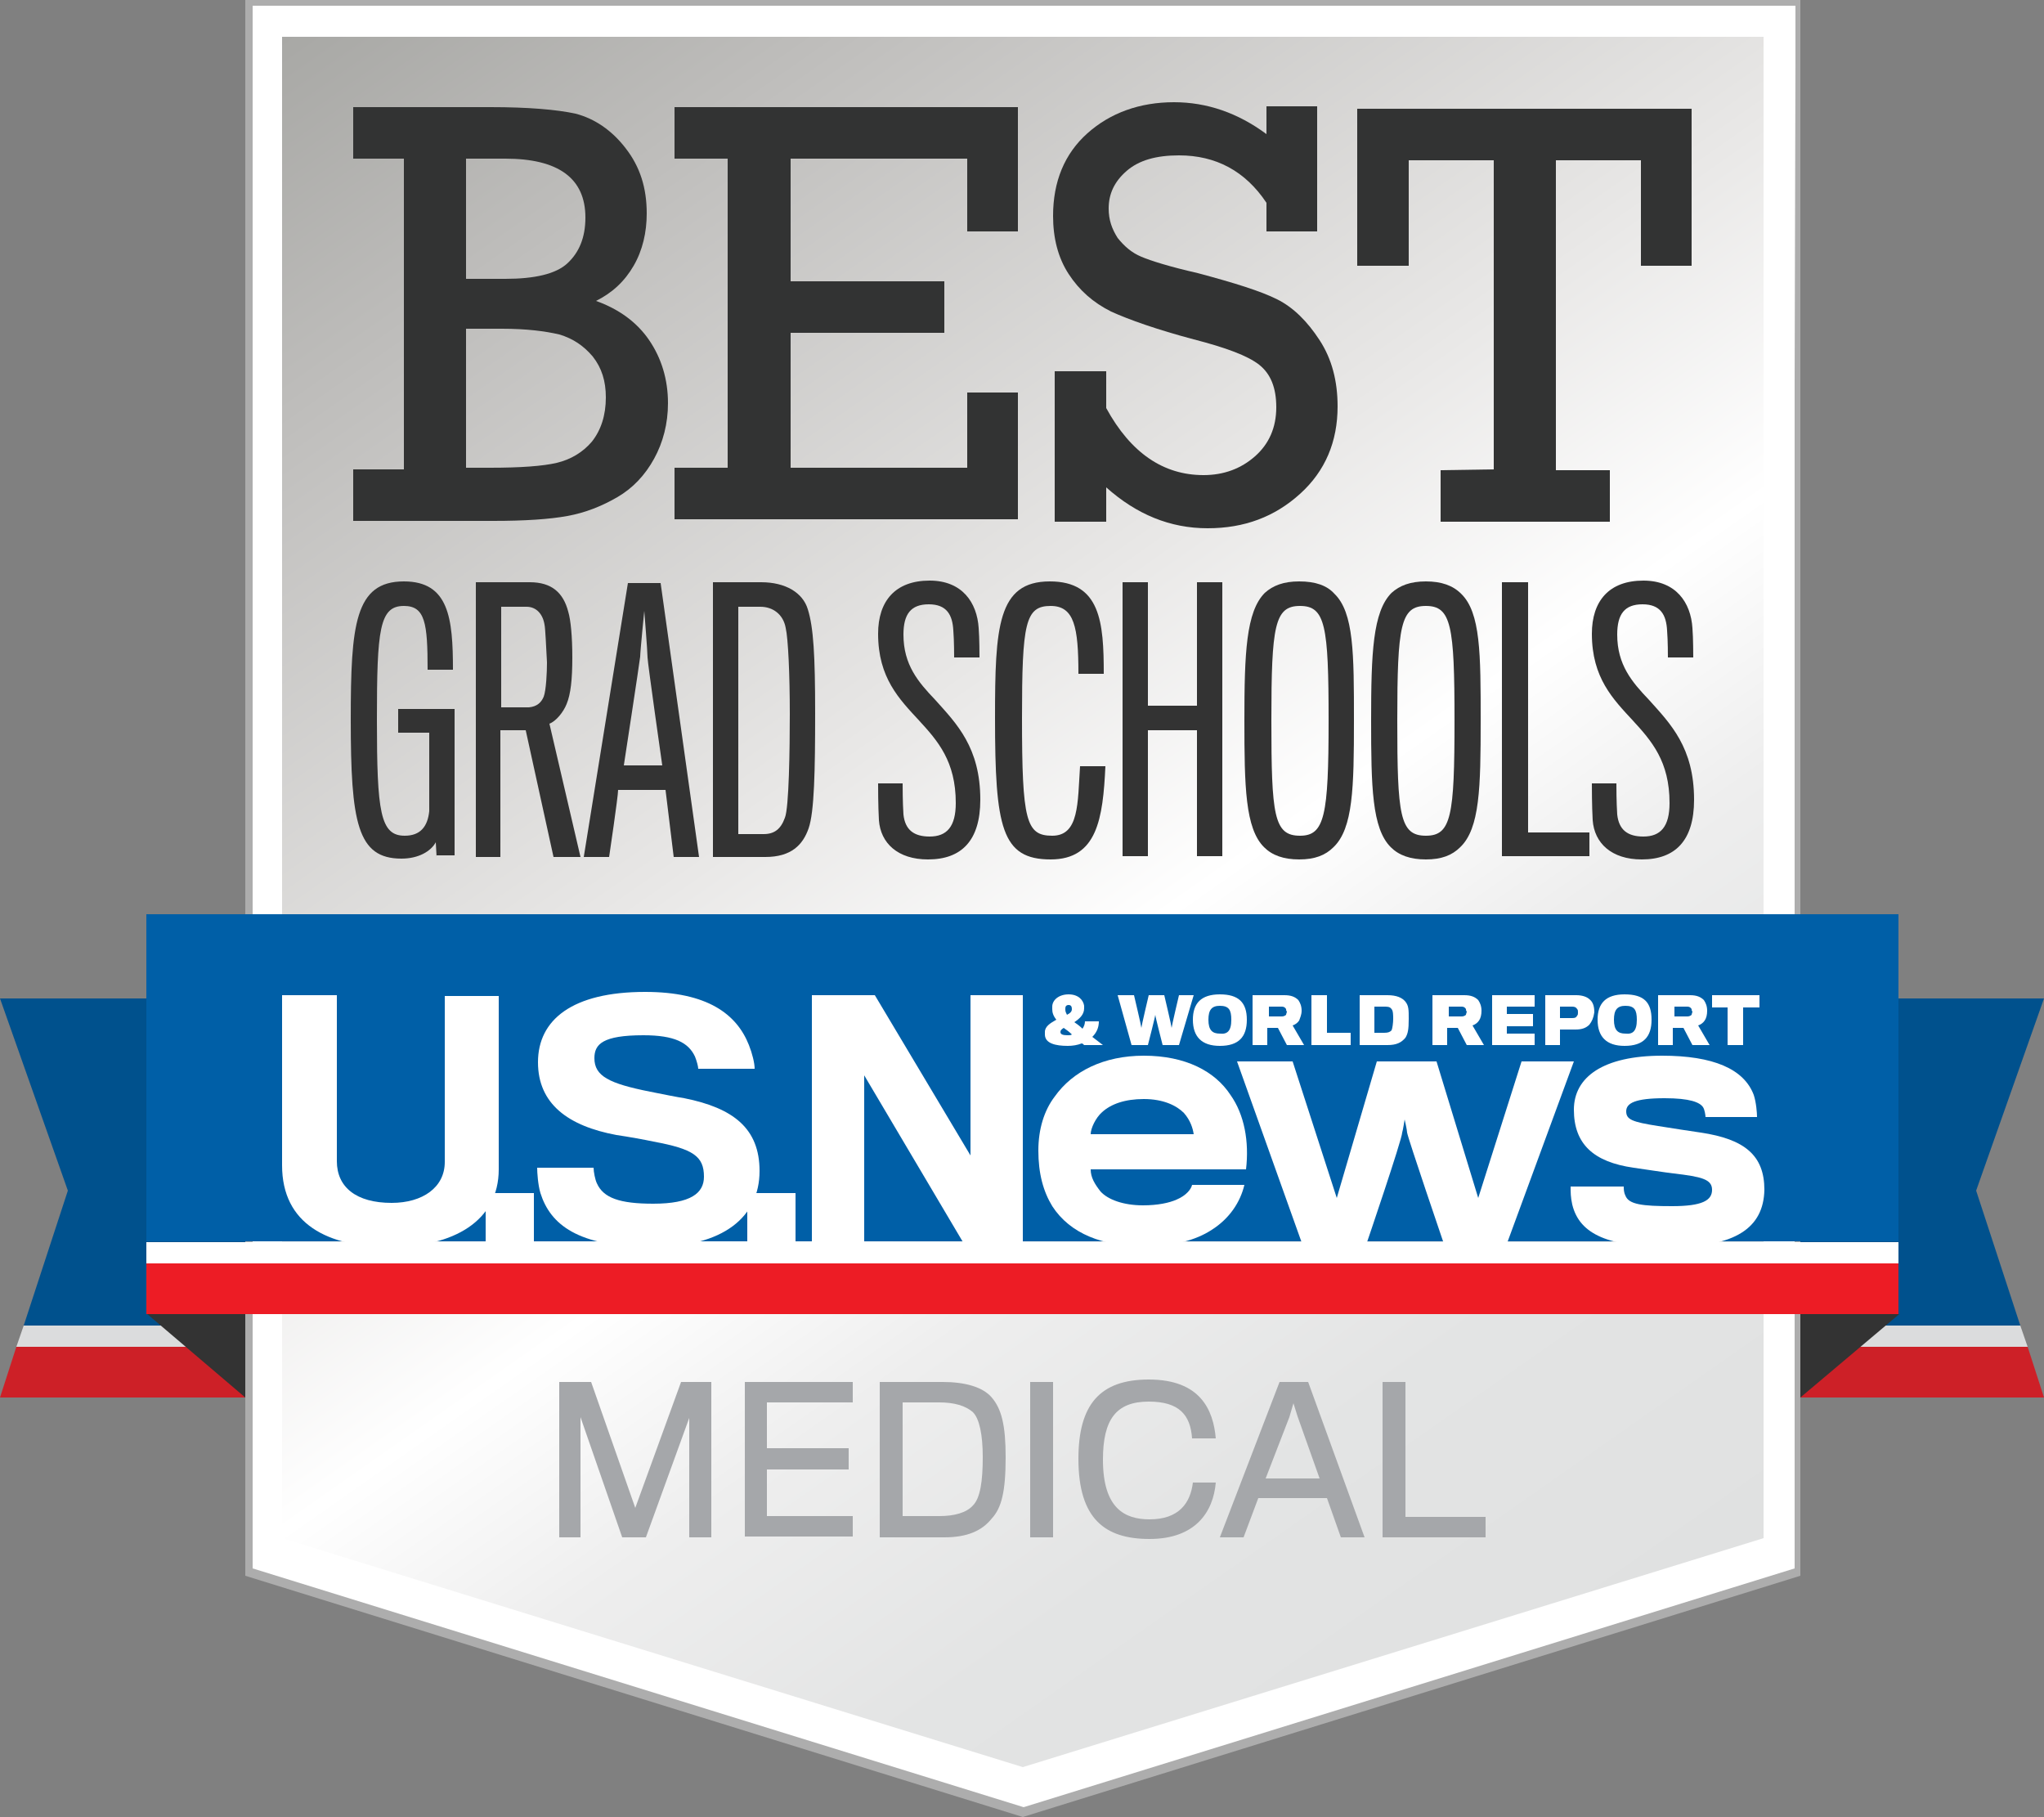 <?xml version="1.0" encoding="utf-8"?>
<!-- Generator: Adobe Illustrator 19.1.0, SVG Export Plug-In . SVG Version: 6.00 Build 0)  -->
<svg version="1.1" id="Layer_1" xmlns="http://www.w3.org/2000/svg" xmlns:xlink="http://www.w3.org/1999/xlink" x="0px" y="0px"
	 viewBox="0 0 250 222.2" enable-background="new 0 0 250 222.2" xml:space="preserve">
<rect x="0" y="0" width="250" height="222.2" fill="#808080" stroke="none"/>
<g>
	<g>
		<g>
			<g>
				<g>
					<g>
						<g>
							<polygon fill="#00518D" points="2.9,162.1 34.7,162.1 34.7,122.1 0,122.1 8.3,145.6 							"/>
							<polygon fill="#DBDCDD" points="2,164.7 34.7,164.7 34.7,162.1 2.9,162.1 							"/>
							<polygon fill="#CD2027" points="0,170.9 34.7,170.9 34.7,164.7 2,164.7 							"/>
							<polygon fill="#00518D" points="247.1,162.1 215.3,162.1 215.3,122.1 250,122.1 241.7,145.6 							"/>
							<polygon fill="#DBDCDD" points="248,164.7 215.3,164.7 215.3,162.1 247.1,162.1 							"/>
							<polygon fill="#CD2027" points="250,170.9 215.3,170.9 215.3,164.7 248,164.7 							"/>
						</g>
						<polygon fill="#FFFFFF" points="30,0 30,10.6 30,39 30,42.2 30,150.4 30,153.5 30,183.9 30,192.6 125.1,222.1 220.2,192.6 
							220.2,183.9 220.2,153.5 220.2,150.4 220.2,42.2 220.2,39 220.2,10.6 220.2,0 						"/>
						
							<linearGradient id="SVGID_1_" gradientUnits="userSpaceOnUse" x1="52.162" y1="-1336.971" x2="198.038" y2="-1545.305" gradientTransform="matrix(1 0 0 -1 0 -1344.838)">
							<stop  offset="0" style="stop-color:#A8A8A5"/>
							<stop  offset="0.149" style="stop-color:#BEBDBB"/>
							<stop  offset="0.443" style="stop-color:#E9E8E7"/>
							<stop  offset="0.589" style="stop-color:#FFFFFF"/>
							<stop  offset="0.697" style="stop-color:#EEEEEE"/>
							<stop  offset="0.838" style="stop-color:#E3E4E4"/>
							<stop  offset="1" style="stop-color:#E0E1E1"/>
						</linearGradient>
						<polygon fill="url(#SVGID_1_)" points="34.5,4.5 34.5,10 34.5,43.6 34.5,46.7 34.5,145.9 34.5,149 34.5,183.9 34.5,188.1 
							125.1,216.1 215.7,188.1 215.7,183.9 215.7,149 215.7,145.9 215.7,46.7 215.7,43.6 215.7,10 215.7,4.5 						"/>
						<path fill="#ADADAD" d="M219.5,0L219.5,0H30.8l0,0H30l0,0v7.7v39.1v3.1v91v3.1v45.4v0.4v2.9l95.1,29.5l95.1-29.5v-2.9v-0.4
							V144v-3.1v-91v-3.1V7.6V0l0,0H219.5z M219.5,46.7v3.1v91v3.1v45.4v0.4v2.1L125.2,221l-94.3-29.2v-2.1v-0.4v-45.4v-3.1v-91
							v-3.1V7.6V0.7h188.7v6.9L219.5,46.7L219.5,46.7z"/>
						<g>
							<polygon fill="#333333" points="17.9,160.6 30,170.9 30,160.6 							"/>
							<g>
								<polygon fill="#333333" points="232.3,160.7 220.2,170.9 220.2,160.6 								"/>
								<rect x="17.9" y="111.8" fill="#005FA7" width="214.3" height="40"/>
								<rect x="17.9" y="151.9" fill="#FFFFFF" width="214.3" height="2.6"/>
								<rect x="17.9" y="154.5" fill="#ED1C25" width="214.3" height="6.2"/>
								<g>
									<g id="U.S.News_9_">
										<path fill="#FFFFFF" d="M47.7,152.5c-7.6,0-13.2-2.8-13.2-10c0-0.7,0-20.8,0-20.8h6.7c0,0,0,19.7,0,20.3
											c0,3.2,2.4,5.1,6.7,5.1c3.8,0,6.5-1.9,6.5-5c0-0.6,0-20.3,0-20.3H61c0,0,0,20.6,0,21.2C61,149.3,55.5,152.5,47.7,152.5z"
											/>
										<path fill="#FFFFFF" d="M59.4,152.1v-6.2h5.9v6.2H59.4z"/>
										<path fill="#FFFFFF" d="M79.8,152.5c-9.2,0-12.5-2.8-13.7-6.6c-0.3-1-0.4-2.5-0.4-3.1h6.9c0,0.5,0.2,1.5,0.4,1.9
											c0.8,1.8,2.8,2.5,6.9,2.5c4.6,0,6.2-1.3,6.2-3.3c0-2.5-1.3-3.4-6.2-4.3c-0.9-0.2-3.1-0.6-4.5-0.8
											c-5.9-1.1-9.6-3.8-9.6-8.9c0-5.2,4.2-8.6,13.1-8.6c7.6,0,11.2,2.7,12.7,6.5c0.4,1,0.7,2.2,0.7,2.9h-6.9
											c0-0.3-0.2-1-0.4-1.5c-0.8-1.7-2.5-2.6-6.3-2.6c-5,0-6,1.1-6,2.8c0,2.2,1.8,3.1,6.8,4.1c1.5,0.3,3.5,0.7,4.2,0.8
											c6,1.2,9.2,3.7,9.2,8.9C92.9,148.8,88.5,152.5,79.8,152.5z"/>
										<path fill="#FFFFFF" d="M91.4,152.1v-6.2h5.9v6.2H91.4z"/>
										<path fill="#FFFFFF" d="M117.9,152.1l-12.2-20.6v20.6h-6.4v-30.4h7.7l11.7,19.6v-19.6h6.4v30.4H117.9z"/>
										<path fill="#FFFFFF" d="M148.2,150.4c-2,1.3-4.7,2-8.3,2c-5,0-9-1.5-11.2-4.9c-1.1-1.8-1.7-4-1.7-6.8c0-2.6,0.7-4.9,2-6.6
											c2.2-3.1,6-5,10.9-5c5.1,0,8.7,1.9,10.6,4.8c1.7,2.4,2.3,5.7,1.9,9.1h-19c0,1,0.5,1.8,1.2,2.7c0.9,1,2.8,1.7,5.2,1.7
											c1.8,0,3.2-0.3,4.1-0.7c1.2-0.5,1.8-1.3,1.9-1.8h6.4C151.7,147,150.4,149,148.2,150.4z M144.8,136.1
											c-0.9-0.9-2.5-1.7-4.9-1.7c-2.3,0-4,0.6-5.1,1.6c-0.8,0.7-1.4,2-1.4,2.7H146C145.9,138,145.6,137,144.8,136.1z"/>
										<path fill="#FFFFFF" d="M184.3,152.1h-7.7c0,0-4.4-12.9-4.5-13.6c0-0.3-0.3-1.6-0.3-1.6s-0.2,1.3-0.3,1.6
											c0,0.8-4.4,13.7-4.4,13.7h-7.8l-8-22.4h6.8l5.4,16.7l4.9-16.7h7.3l5.1,16.7l5.3-16.7h6.4L184.3,152.1z"/>
										<path fill="#FFFFFF" d="M204.4,152.5c-7.6,0-11.2-1.5-12.1-5.2c-0.2-0.9-0.2-1.5-0.2-2.2h6.5c0,0.3,0,0.7,0.2,1.1
											c0.4,1.1,2.1,1.3,5.7,1.3c3.7,0,4.9-0.7,4.9-2s-1.3-1.6-4.7-2c-0.9-0.1-3.5-0.5-4.9-0.7c-4.9-0.7-7.3-2.9-7.3-7.1
											c0-4,3.6-6.6,10.8-6.6c6.2,0,10,1.6,11.2,4.8c0.3,0.9,0.4,2.2,0.4,2.7h-6.3c0-0.2-0.1-0.9-0.3-1.2
											c-0.4-0.6-1.6-1.1-4.7-1.1c-3.6,0-4.7,0.6-4.7,1.6s0.7,1.3,3.9,1.8c1.3,0.2,4.4,0.7,5.2,0.8c5.4,0.8,7.8,2.8,7.8,7
											C215.7,150.2,212.2,152.5,204.4,152.5z"/>
									</g>
									<g id="_x26__World_Report_9_">
										<path fill="#FFFFFF" d="M132.4,125.8c0.2-0.3,0.3-0.6,0.3-0.9h1.7c0,0.8-0.3,1.4-0.8,1.9c0.4,0.3,0.9,0.7,1.3,1h-2.3
											c-0.1-0.1-0.2-0.2-0.3-0.2c-0.5,0.2-1.1,0.3-1.7,0.3c-1.5,0-2.8-0.3-2.8-1.4c0-0.1,0-0.2,0-0.3c0-0.7,0.7-1.1,1.4-1.5
											c-0.4-0.5-0.5-0.9-0.5-1.3c0-0.1,0-0.2,0-0.3c0-0.8,0.8-1.5,2-1.5s1.8,0.7,1.9,1.4c0,0.1,0,0.2,0,0.3
											c0,0.8-0.6,1.3-1.2,1.7C131.7,125.2,132.1,125.5,132.4,125.8z M129.7,126.2c0,0.3,0.3,0.4,0.9,0.4c0.2,0,0.4,0,0.5-0.1
											c-0.3-0.3-0.7-0.6-1-0.8C129.8,125.9,129.7,126,129.7,126.2z M131.1,123.4L131.1,123.4c0-0.3-0.1-0.5-0.4-0.5
											c-0.3,0-0.4,0.2-0.4,0.4c0,0,0,0.1,0,0.2c0,0.2,0.1,0.4,0.2,0.6C130.9,123.9,131.1,123.7,131.1,123.4z"/>
										<path fill="#FFFFFF" d="M144.2,127.8h-2c0,0-0.9-3.5-0.9-3.7c0,0.2-0.9,3.7-0.9,3.7h-2l-1.7-6.1h2c0,0,0.9,3.8,0.9,4
											c0-0.2,0.9-4,0.9-4h1.9c0,0,0.9,3.8,0.9,4c0-0.2,0.9-4,0.9-4h1.8L144.2,127.8z"/>
										<path fill="#FFFFFF" d="M152.5,124.7c0,2.1-1,3.2-3.3,3.2c-2.2,0-3.3-1.1-3.3-3.2c0-2,1-3.1,3.3-3.1
											S152.5,122.6,152.5,124.7z M150.6,124.7c0-1.2-0.3-1.7-1.4-1.7c-1,0-1.4,0.5-1.4,1.7c0,1.3,0.5,1.7,1.4,1.7
											C150.1,126.5,150.6,126.1,150.6,124.7z"/>
										<path fill="#FFFFFF" d="M158.9,124.8c-0.2,0.3-0.5,0.5-0.8,0.6l1.4,2.4h-2.1l-1.1-2.1H155v2.1h-1.8v-6.1h3.9
											c0.8,0,1.3,0.2,1.7,0.6c0.2,0.3,0.4,0.7,0.4,1.3C159.2,124.1,159,124.5,158.9,124.8z M157.3,123.4
											c-0.1-0.2-0.3-0.3-0.5-0.3h-1.6v1.2h1.6c0.2,0,0.4-0.1,0.5-0.2c0-0.1,0.1-0.3,0.1-0.4
											C157.3,123.6,157.3,123.5,157.3,123.4z"/>
										<path fill="#FFFFFF" d="M160.4,127.8v-6.1h1.9v4.6h2.9v1.5H160.4z"/>
										<path fill="#FFFFFF" d="M169.7,127.8h-3.4v-6.1h3.4c1.1,0,1.8,0.3,2.2,0.8s0.4,1,0.4,2.1c0,1.3-0.1,1.8-0.4,2.3
											C171.4,127.5,170.8,127.8,169.7,127.8z M170.4,124.6c0-0.4,0-1-0.2-1.2c-0.2-0.3-0.5-0.3-0.9-0.3h-1.2v3.2h1.2
											c0.5,0,0.7-0.1,0.9-0.3C170.3,125.8,170.4,125.1,170.4,124.6z"/>
										<path fill="#FFFFFF" d="M180.9,124.8c-0.2,0.3-0.5,0.5-0.8,0.6l1.4,2.4h-2.1l-1.1-2.1H177v2.1h-1.8v-6.1h3.9
											c0.8,0,1.3,0.2,1.7,0.6c0.2,0.3,0.4,0.7,0.4,1.3C181.2,124.1,181.1,124.5,180.9,124.8z M179.3,123.4
											c-0.1-0.2-0.3-0.3-0.5-0.3h-1.6v1.2h1.6c0.2,0,0.4-0.1,0.5-0.2c0-0.1,0.1-0.3,0.1-0.4
											C179.3,123.6,179.3,123.5,179.3,123.4z"/>
										<path fill="#FFFFFF" d="M182.5,127.8v-6.1h5.2v1.4h-3.4v0.9h3.2v1.5h-3.2v0.9h3.4v1.4L182.5,127.8z"/>
										<path fill="#FFFFFF" d="M194.4,125.3c-0.4,0.4-0.9,0.6-1.7,0.6c-0.2,0-1.9,0-1.9,0v1.9H189v-6.1h3.8
											c0.7,0,1.3,0.2,1.6,0.5c0.4,0.3,0.6,0.8,0.6,1.6C194.9,124.5,194.7,124.9,194.4,125.3z M192.9,123.4
											c-0.1-0.2-0.3-0.3-0.6-0.3h-1.5v1.4h1.5c0.4,0,0.5-0.1,0.6-0.3c0.1-0.1,0.1-0.2,0.1-0.4C193,123.6,193,123.5,192.9,123.4z
											"/>
										<path fill="#FFFFFF" d="M202,124.7c0,2.1-1,3.2-3.3,3.2c-2.2,0-3.3-1.1-3.3-3.2c0-2,1-3.1,3.3-3.1
											C201.1,121.6,202,122.6,202,124.7z M200.2,124.7c0-1.2-0.3-1.7-1.4-1.7c-1,0-1.4,0.5-1.4,1.7c0,1.3,0.5,1.7,1.4,1.7
											C199.7,126.5,200.2,126.1,200.2,124.7z"/>
										<path fill="#FFFFFF" d="M208.5,124.8c-0.2,0.3-0.5,0.5-0.8,0.6l1.4,2.4H207l-1.1-2.1h-1.3v2.1h-1.8v-6.1h3.9
											c0.8,0,1.3,0.2,1.7,0.6c0.2,0.3,0.4,0.7,0.4,1.3C208.8,124.1,208.7,124.5,208.5,124.8z M206.9,123.4
											c-0.1-0.2-0.3-0.3-0.5-0.3h-1.6v1.2h1.6c0.2,0,0.4-0.1,0.5-0.2c0-0.1,0.1-0.3,0.1-0.4
											C206.9,123.6,206.9,123.5,206.9,123.4z"/>
										<path fill="#FFFFFF" d="M213.2,123.2v4.6h-1.9v-4.6h-1.9v-1.5h5.8v1.5H213.2z"/>
									</g>
								</g>
							</g>
						</g>
						<g>
							<path fill="#333333" d="M53.4,104.8l-0.1-1.8c-0.6,1.1-2.1,2-4.2,2c-5.4,0-6.2-4.4-6.2-17c0-11.6,0.5-16.9,6.5-16.9
								c5.5,0,6,4.5,6,10.8h-3.1c0-5.7-0.3-7.8-2.9-7.8c-3,0-3.3,2.9-3.3,13.9c0,11.3,0.4,14.2,3.4,14.2c1.9,0,2.8-1.1,3-3
								c0-0.9,0-9.5,0-9.6h-3.8v-2.9h6.9c0,0,0,8,0,10.1c0,3.9,0,7.8,0,7.8h-2.2V104.8z"/>
							<path fill="#333333" d="M69.3,86.1c-0.4,1-1.3,2.1-2.1,2.4l3.8,16.3h-3.3l-3.4-15.5h-3.1v15.5h-3V71.2h6.6
								c2.7,0,4.1,1.3,4.7,3.6c0.3,1,0.5,3,0.5,5.6C70,83.1,69.8,84.9,69.3,86.1z M66.6,76.4c-0.2-1.3-1-2.2-2.2-2.2h-3.1
								c0,0,0,11.6,0,12.3c0,0,3.1,0,3.4,0c1-0.1,1.5-0.6,1.8-1.3c0.3-0.8,0.4-3,0.4-4.2C66.8,79.2,66.7,76.8,66.6,76.4z"/>
							<path fill="#333333" d="M74.5,104.8h-3.1l5.4-33.5h4l4.7,33.5h-3.1c0,0-0.9-7.4-1-8.2h-5.8C75.6,97.4,74.5,104.8,74.5,104.8z
								 M79.2,80.4c0-0.7-0.4-5.7-0.4-5.7s-0.5,5-0.5,5.6c-0.1,0.9-2,13.3-2,13.3H81C81,93.6,79.2,81,79.2,80.4z"/>
							<path fill="#333333" d="M93.6,104.8h-6.4V71.2h5.9c3,0,5.1,1.3,5.7,3.3c0.7,2.2,0.9,5.7,0.9,12.7s-0.1,12.1-0.8,14.1
								C98.2,103.3,96.8,104.8,93.6,104.8z M96.6,87.3c0-4.8-0.2-9.2-0.5-10.5c-0.3-1.7-1.6-2.6-3.1-2.6h-2.7V102h3.1
								c1.3,0,2.1-0.6,2.6-2C96.5,98.8,96.6,91.6,96.6,87.3z"/>
							<path fill="#333333" d="M113.5,105.1c-3.7,0-5.8-2-6-4.8c-0.1-1.7-0.1-4.2-0.1-4.5h3c0,0.4,0,2.3,0.1,3.8
								c0.2,1.9,1.3,2.7,3.2,2.7c2.1,0,3.2-1.2,3.2-4.1c0-5.1-2.2-7.6-4.5-10.1c-2.4-2.6-5-5.2-5-10.6c0-4,2.1-6.5,6.3-6.5
								c4,0,5.8,2.7,6,5.8c0.1,1.2,0.1,3.5,0.1,3.6h-3.1c0-0.1,0-2.1-0.1-3.3c-0.1-1.9-0.8-3.2-3-3.2s-3.1,1.2-3.1,3.7
								c0,3.7,1.8,5.8,3.9,8c2.6,2.9,5.5,5.8,5.5,12.2C119.9,102.8,117.6,105.1,113.5,105.1z"/>
							<path fill="#333333" d="M128.5,105.1c-6,0-6.8-3.9-6.8-17.3c0-11.1,0.3-16.7,6.7-16.7c6.2,0,6.6,5,6.6,11.3h-3.1
								c0-5.7-0.5-8.3-3.4-8.3c-3.1,0-3.5,2.1-3.5,13.7c0,12.6,0.5,14.4,3.7,14.4c3.3,0,3.1-4,3.4-8.5h3.1
								C134.9,100.1,134.2,105.1,128.5,105.1z"/>
							<path fill="#333333" d="M146.4,104.8V89.3h-6v15.4h-3.1V71.2h3.1v15.1h6V71.2h3.1v33.5h-3.1V104.8z"/>
							<path fill="#333333" d="M163.2,72.6c2.4,2.3,2.4,7.4,2.4,15.5c0,8.2-0.1,13.2-2.5,15.5c-1,1-2.3,1.5-4.2,1.5
								s-3.3-0.5-4.3-1.5c-2.3-2.3-2.4-7.4-2.4-15.5c0-8.2,0.2-13.3,2.5-15.6c1-0.9,2.3-1.4,4.2-1.4
								C160.9,71.1,162.3,71.6,163.2,72.6z M162.5,88.1c0-11.6-0.4-14-3.5-14s-3.5,2.4-3.5,14s0.3,14.1,3.5,14.1
								C162,102.2,162.5,99.8,162.5,88.1z"/>
							<path fill="#333333" d="M178.7,72.6c2.4,2.3,2.4,7.4,2.4,15.5c0,8.2-0.1,13.2-2.5,15.5c-1,1-2.3,1.5-4.2,1.5
								s-3.3-0.5-4.3-1.5c-2.3-2.3-2.4-7.4-2.4-15.5c0-8.2,0.2-13.3,2.5-15.6c1-0.9,2.3-1.4,4.2-1.4
								C176.3,71.1,177.7,71.6,178.7,72.6z M177.9,88.1c0-11.6-0.4-14-3.5-14s-3.5,2.4-3.5,14s0.3,14.1,3.5,14.1
								C177.5,102.2,177.9,99.8,177.9,88.1z"/>
							<path fill="#333333" d="M183.7,104.8V71.2h3.2v30.6h7.5v2.9h-10.7V104.8z"/>
							<path fill="#333333" d="M200.8,105.1c-3.7,0-5.8-2-6-4.8c-0.1-1.7-0.1-4.2-0.1-4.5h3c0,0.4,0,2.3,0.1,3.8
								c0.2,1.9,1.3,2.7,3.2,2.7c2.1,0,3.2-1.2,3.2-4.1c0-5.1-2.2-7.6-4.5-10.1c-2.4-2.6-5-5.2-5-10.6c0-4,2.1-6.5,6.3-6.5
								c4,0,5.8,2.7,6,5.8c0.1,1.2,0.1,3.5,0.1,3.6H204c0-0.1,0-2.1-0.1-3.3c-0.1-1.9-0.8-3.2-3-3.2s-3.1,1.2-3.1,3.7
								c0,3.7,1.8,5.8,3.9,8c2.6,2.9,5.5,5.8,5.5,12.2C207.2,102.8,204.9,105.1,200.8,105.1z"/>
						</g>
						<g>
							<path fill="#323333" d="M49.4,57.2V19.4h-6.2v-6.3H60c4.6,0,8.1,0.3,10.4,0.8c2.3,0.6,4.4,2,6.1,4.2c1.8,2.3,2.6,4.9,2.6,8
								c0,2.3-0.5,4.5-1.6,6.4s-2.6,3.3-4.6,4.3c2.8,1,5,2.6,6.5,4.8s2.3,4.8,2.3,7.7c0,2.5-0.6,4.8-1.7,6.8s-2.6,3.6-4.5,4.7
								c-1.9,1.1-3.9,1.9-6.1,2.3c-2.2,0.4-5.2,0.6-9.1,0.6H43.2v-6.3h6.2V57.2z M57,34.1h4.8c3.6,0,6.2-0.6,7.6-1.9
								c1.4-1.3,2.2-3.1,2.2-5.6c0-4.8-3.3-7.2-9.8-7.2H57V34.1z M57,57.2h2.9c3.8,0,6.5-0.2,8.2-0.6c1.7-0.4,3.2-1.3,4.3-2.6
								c1.1-1.4,1.7-3.2,1.7-5.4c0-2-0.5-3.6-1.6-5c-1.1-1.3-2.4-2.2-4.1-2.7c-1.7-0.4-4-0.7-7-0.7H57V57.2z"/>
							<path fill="#323333" d="M89,57.2V19.4h-6.5v-6.3h42v15.2h-6.2v-8.9H96.7v15h18.8v6.3H96.7v16.5h21.6V48h6.2v15.5h-42v-6.3H89
								z"/>
							<path fill="#323333" d="M129,63.8V45.4h6.3v4.5c3,5.5,7,8.2,11.9,8.2c2.5,0,4.6-0.8,6.3-2.3s2.6-3.5,2.6-6
								c0-2.4-0.7-4.1-2.1-5.2c-1.4-1.1-4.1-2.1-8-3.1c-4.5-1.2-7.9-2.4-10.1-3.4c-2.2-1.1-3.9-2.6-5.2-4.6s-1.9-4.4-1.9-7.1
								c0-4.2,1.4-7.6,4.2-10.1s6.4-3.8,10.6-3.8c4,0,7.8,1.3,11.3,3.9V13h6.2v15.3h-6.2v-3.5c-2.6-3.9-6.2-5.8-10.7-5.8
								c-2.8,0-4.9,0.6-6.4,1.9s-2.2,2.8-2.2,4.6c0,1.4,0.4,2.5,1.1,3.6c0.8,1,1.7,1.8,2.9,2.3s3.4,1.2,6.9,2
								c4.5,1.2,7.7,2.2,9.7,3.2s3.7,2.7,5.2,5s2.2,5,2.2,8.1c0,4.3-1.5,7.9-4.6,10.7s-6.8,4.2-11.3,4.2c-4.6,0-8.7-1.7-12.4-5v4.2
								L129,63.8z"/>
							<path fill="#323333" d="M182.7,57.4V19.6h-10.4v12.9H166V13.3h40.9v19.2h-6.2V19.6h-10.4v37.9h6.6v6.3h-20.7v-6.3L182.7,57.4
								L182.7,57.4z"/>
						</g>
					</g>
				</g>
			</g>
		</g>
	</g>
	<g>
		<path fill="#A5A7AA" d="M84.3,188v-14.6L79,188h-2.9L71,173.3V188h-2.6v-19h3.9l5.4,15.4l5.6-15.4H87v19H84.3z"/>
		<path fill="#A5A7AA" d="M91.1,188v-19h13.2v2.5H93.8v5.6h10v2.6h-10v5.7h10.5v2.5H91.1z"/>
		<path fill="#A5A7AA" d="M115.5,188h-7.9v-19h7.7c2.7,0,4.9,0.6,6,1.9c1.2,1.4,1.7,3.4,1.7,7.3c0,4.2-0.5,6.2-1.7,7.5
			C120.1,187.2,118.3,188,115.5,188z M120.2,178.2c0-2.7-0.4-4.7-1.2-5.5c-0.9-0.8-2.3-1.2-4.1-1.2h-4.5v13.9h4.5
			c1.8,0,3.3-0.4,4.1-1.3C119.9,183.2,120.2,181.1,120.2,178.2z"/>
		<path fill="#A5A7AA" d="M126,188v-19h2.8v19H126z"/>
		<path fill="#A5A7AA" d="M140.6,188.2c-5.4,0-8.7-2.4-8.7-9.8c0-6.6,2.6-9.7,8.6-9.7c6.3,0,7.9,3.7,8.2,7.2h-2.9
			c-0.2-2.9-1.6-4.5-5.3-4.5c-4,0-5.6,2.2-5.6,7.1c0,6,2.7,7.3,5.7,7.3c3.6,0,5-2,5.3-4.5h2.8C148.4,184.9,146.2,188.2,140.6,188.2z
			"/>
		<path fill="#A5A7AA" d="M152.1,188h-2.9l7.3-19h3.5l6.9,19H164l-1.7-4.8h-8.4L152.1,188z M158.7,173.2l-0.5-1.6l-0.5,1.7l-2.9,7.5
			h6.6L158.7,173.2z"/>
		<path fill="#A5A7AA" d="M169.1,188v-19h2.8v16.5h9.8v2.5H169.1z"/>
	</g>
</g>
</svg>
